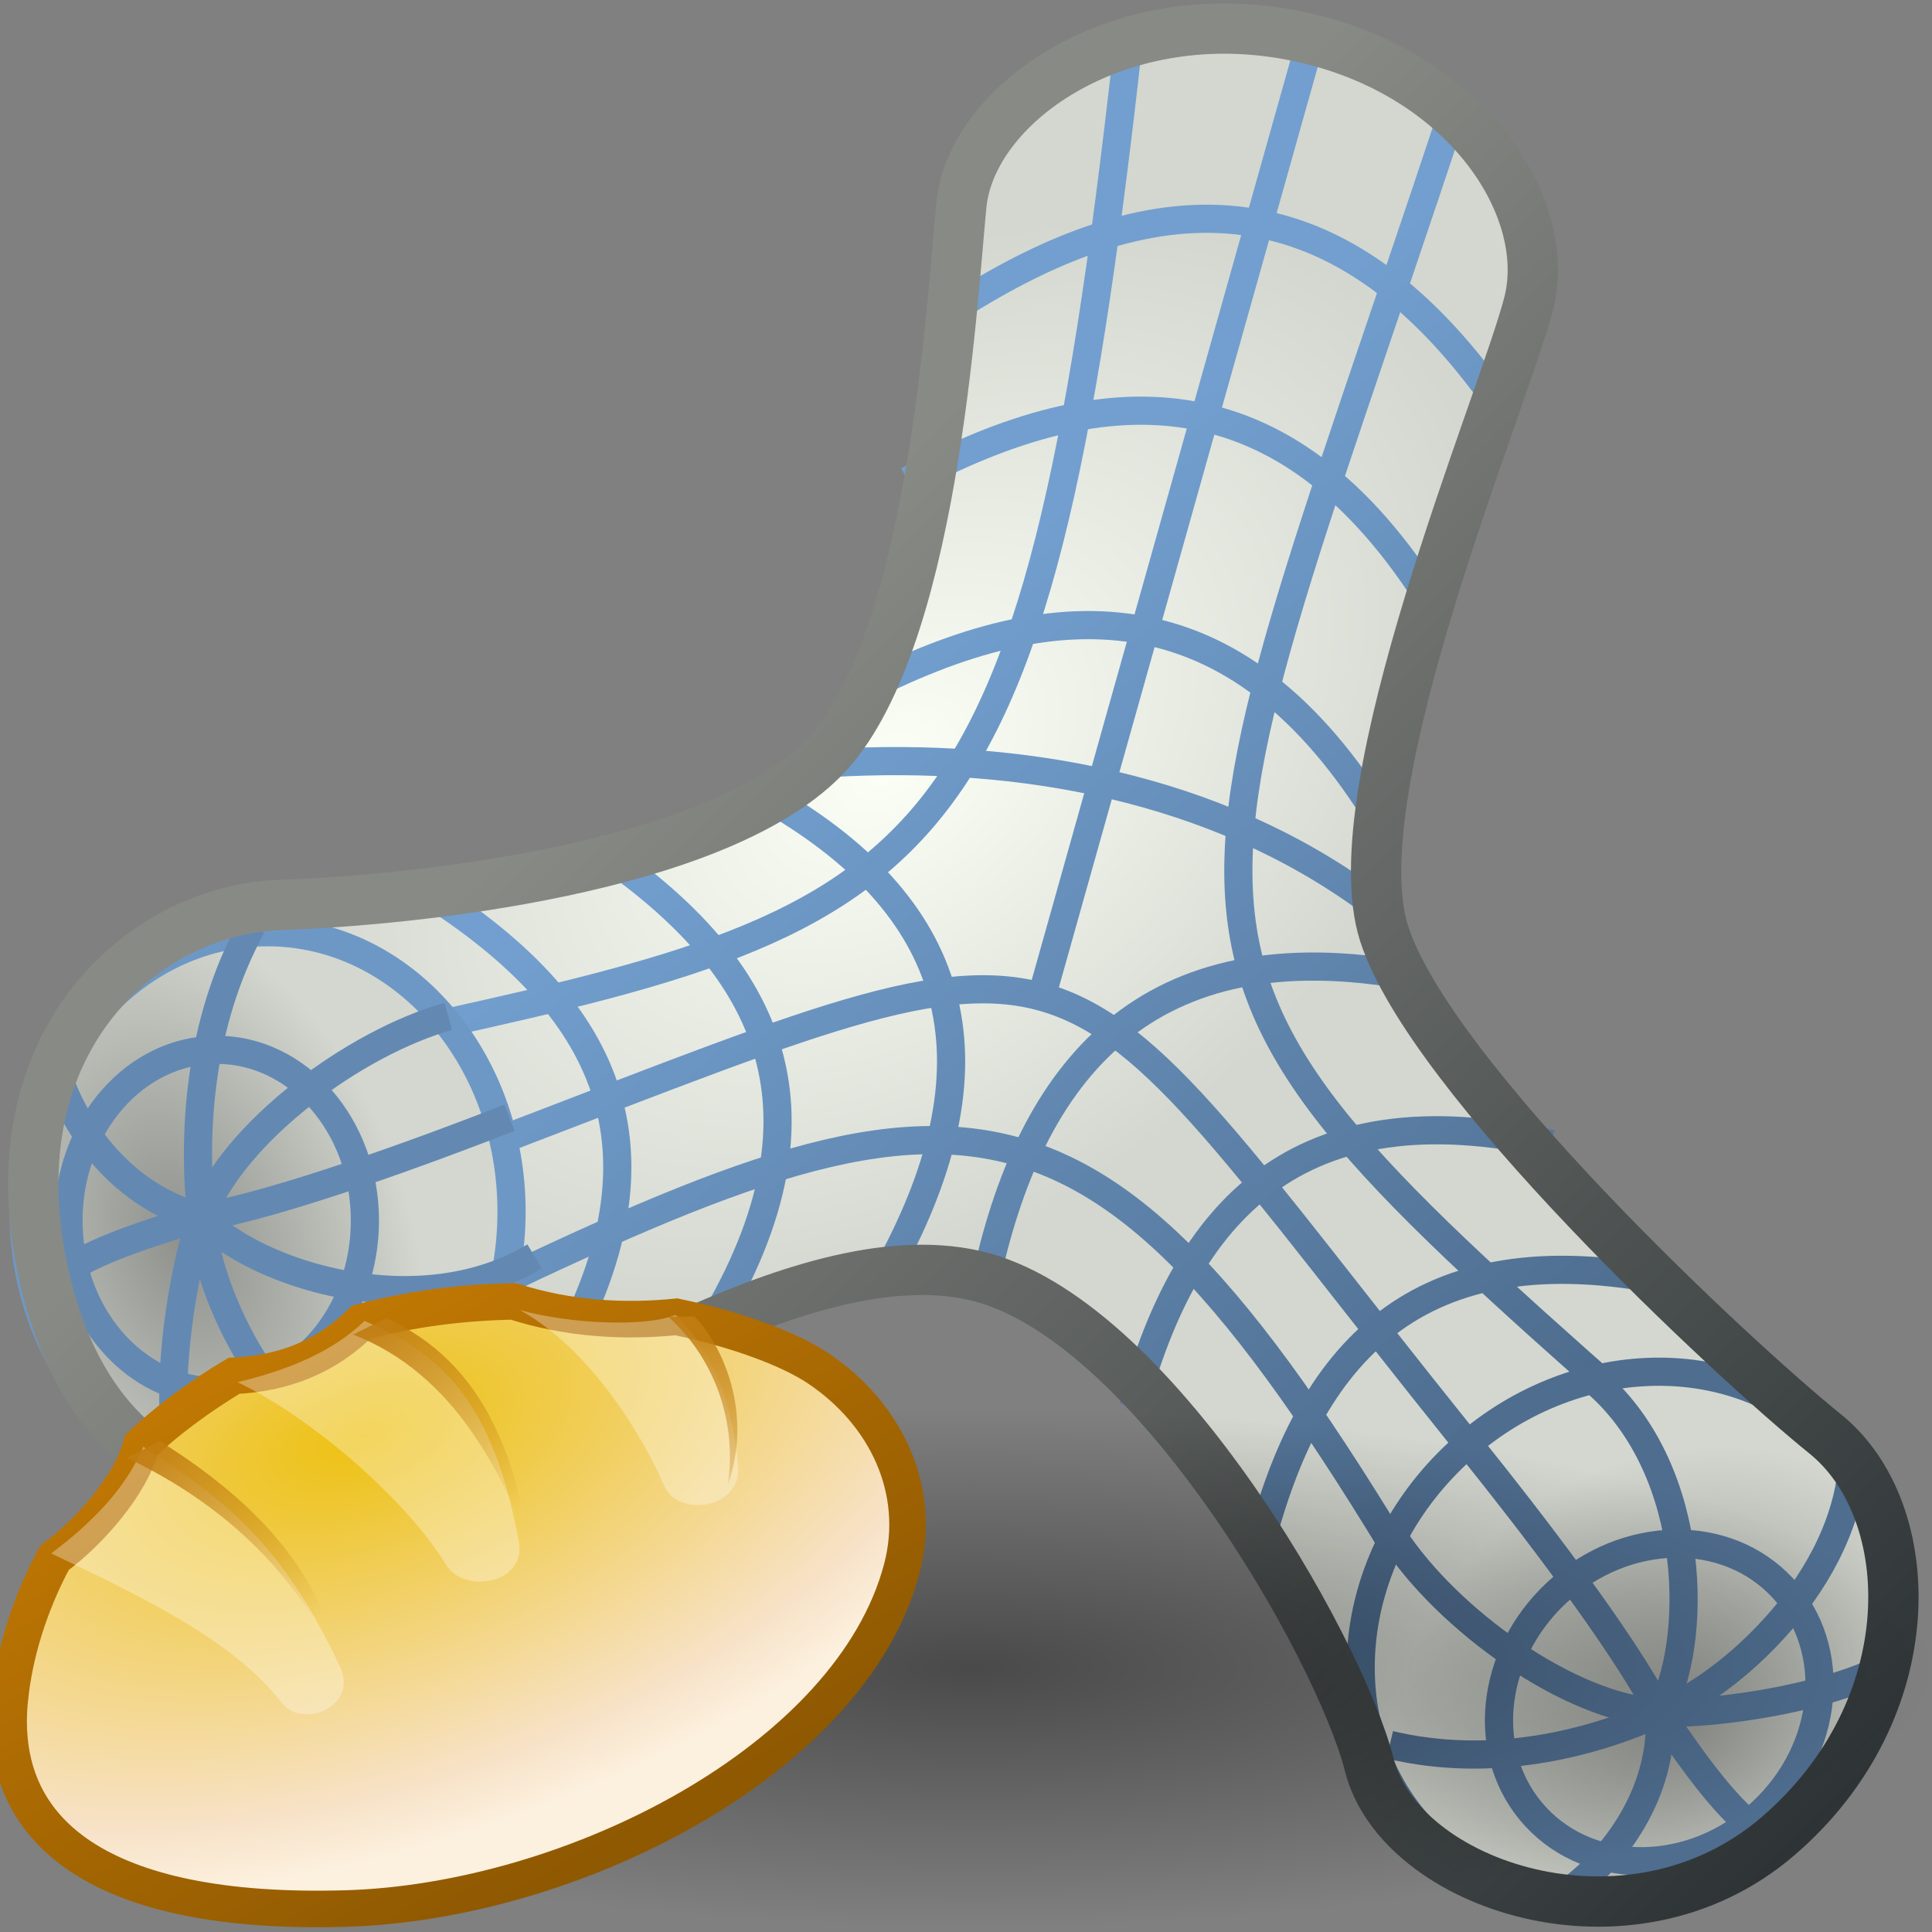 <?xml version="1.0" encoding="UTF-8" standalone="no"?>
<!-- Created with Inkscape (http://www.inkscape.org/) -->

<svg
   width="48.0px"
   height="48.0px"
   viewBox="0 0 48.0 48.0"
   version="1.1"
   id="SVGRoot"
   sodipodi:docname="topoflowbake.svg"
   inkscape:version="1.3-dev (fdc7329b, 2022-05-31)"
   xml:space="preserve"
   xmlns:inkscape="http://www.inkscape.org/namespaces/inkscape"
   xmlns:sodipodi="http://sodipodi.sourceforge.net/DTD/sodipodi-0.dtd"
   xmlns:xlink="http://www.w3.org/1999/xlink"
   xmlns="http://www.w3.org/2000/svg"
   xmlns:svg="http://www.w3.org/2000/svg"><rect x="0" y="0" width="48.0" height="48.0" fill="#808080" stroke="none"/><sodipodi:namedview
     id="namedview1"
     pagecolor="#ffffff"
     bordercolor="#666666"
     borderopacity="1.0"
     inkscape:showpageshadow="2"
     inkscape:pageopacity="0.0"
     inkscape:pagecheckerboard="0"
     inkscape:deskcolor="#d1d1d1"
     inkscape:document-units="px"
     showgrid="true"
     inkscape:zoom="6.7277216"
     inkscape:cx="20.140548"
     inkscape:cy="24.748349"
     inkscape:window-width="2300"
     inkscape:window-height="1232"
     inkscape:window-x="-6"
     inkscape:window-y="-6"
     inkscape:window-maximized="1"
     inkscape:current-layer="layer1"><inkscape:grid
       type="xygrid"
       id="grid1" /></sodipodi:namedview><defs
     id="defs1"><linearGradient
       inkscape:collect="always"
       id="linearGradient65"><stop
         style="stop-color:#fbfff6;stop-opacity:1;"
         offset="0"
         id="stop64" /><stop
         style="stop-color:#d3d7cf;stop-opacity:1;"
         offset="1"
         id="stop65" /></linearGradient><linearGradient
       inkscape:collect="always"
       id="linearGradient63"><stop
         style="stop-color:#000000;stop-opacity:0.424;"
         offset="0"
         id="stop62" /><stop
         style="stop-color:#000000;stop-opacity:0;"
         offset="1"
         id="stop63" /></linearGradient><linearGradient
       inkscape:collect="always"
       id="linearGradient61"><stop
         style="stop-color:#8f918c;stop-opacity:1;"
         offset="0"
         id="stop60" /><stop
         style="stop-color:#d3d7cf;stop-opacity:1"
         offset="1"
         id="stop61" /></linearGradient><linearGradient
       inkscape:collect="always"
       id="linearGradient59"><stop
         style="stop-color:#8f918c;stop-opacity:1;"
         offset="0"
         id="stop58" /><stop
         style="stop-color:#d3d7cf;stop-opacity:1"
         offset="1"
         id="stop59" /></linearGradient><linearGradient
       inkscape:collect="always"
       id="linearGradient50"><stop
         style="stop-color:#8f918c;stop-opacity:1;"
         offset="0"
         id="stop49" /><stop
         style="stop-color:#babdb6;stop-opacity:1;"
         offset="1"
         id="stop50" /></linearGradient><linearGradient
       inkscape:collect="always"
       id="linearGradient40"><stop
         style="stop-color:#888a85;stop-opacity:1"
         offset="0"
         id="stop39" /><stop
         style="stop-color:#2e3436;stop-opacity:1"
         offset="1"
         id="stop40" /></linearGradient><linearGradient
       inkscape:collect="always"
       id="linearGradient23"><stop
         style="stop-color:#729fcf;stop-opacity:1;"
         offset="0"
         id="stop22" /><stop
         style="stop-color:#4d6b8c;stop-opacity:1;"
         offset="1"
         id="stop23" /></linearGradient><linearGradient
       inkscape:collect="always"
       xlink:href="#linearGradient23"
       id="linearGradient24"
       x1="22.041"
       y1="15.85"
       x2="38.605"
       y2="36.139"
       gradientUnits="userSpaceOnUse" /><linearGradient
       inkscape:collect="always"
       xlink:href="#linearGradient23"
       id="linearGradient25"
       gradientUnits="userSpaceOnUse"
       x1="22.041"
       y1="15.85"
       x2="38.605"
       y2="36.139" /><linearGradient
       inkscape:collect="always"
       xlink:href="#linearGradient23"
       id="linearGradient26"
       gradientUnits="userSpaceOnUse"
       x1="22.041"
       y1="15.85"
       x2="38.605"
       y2="36.139" /><linearGradient
       inkscape:collect="always"
       xlink:href="#linearGradient23"
       id="linearGradient27"
       gradientUnits="userSpaceOnUse"
       x1="22.041"
       y1="15.85"
       x2="38.605"
       y2="36.139" /><linearGradient
       inkscape:collect="always"
       xlink:href="#linearGradient23"
       id="linearGradient28"
       gradientUnits="userSpaceOnUse"
       x1="22.041"
       y1="15.85"
       x2="38.605"
       y2="36.139" /><linearGradient
       inkscape:collect="always"
       xlink:href="#linearGradient23"
       id="linearGradient29"
       gradientUnits="userSpaceOnUse"
       x1="22.041"
       y1="15.85"
       x2="38.605"
       y2="36.139" /><linearGradient
       inkscape:collect="always"
       xlink:href="#linearGradient23"
       id="linearGradient30"
       gradientUnits="userSpaceOnUse"
       x1="22.041"
       y1="15.85"
       x2="38.605"
       y2="36.139" /><linearGradient
       inkscape:collect="always"
       xlink:href="#linearGradient23"
       id="linearGradient31"
       gradientUnits="userSpaceOnUse"
       x1="22.041"
       y1="15.85"
       x2="38.605"
       y2="36.139" /><linearGradient
       inkscape:collect="always"
       xlink:href="#linearGradient23"
       id="linearGradient32"
       gradientUnits="userSpaceOnUse"
       x1="22.041"
       y1="15.85"
       x2="38.605"
       y2="36.139" /><linearGradient
       inkscape:collect="always"
       xlink:href="#linearGradient23"
       id="linearGradient33"
       gradientUnits="userSpaceOnUse"
       x1="22.041"
       y1="15.85"
       x2="38.605"
       y2="36.139" /><linearGradient
       inkscape:collect="always"
       xlink:href="#linearGradient23"
       id="linearGradient34"
       gradientUnits="userSpaceOnUse"
       x1="22.041"
       y1="15.85"
       x2="38.605"
       y2="36.139" /><linearGradient
       inkscape:collect="always"
       xlink:href="#linearGradient23"
       id="linearGradient35"
       gradientUnits="userSpaceOnUse"
       x1="22.041"
       y1="15.85"
       x2="38.605"
       y2="36.139" /><linearGradient
       inkscape:collect="always"
       xlink:href="#linearGradient23"
       id="linearGradient36"
       gradientUnits="userSpaceOnUse"
       x1="22.041"
       y1="15.85"
       x2="38.605"
       y2="36.139" /><linearGradient
       inkscape:collect="always"
       xlink:href="#linearGradient23"
       id="linearGradient37"
       gradientUnits="userSpaceOnUse"
       x1="22.041"
       y1="15.85"
       x2="38.605"
       y2="36.139" /><linearGradient
       inkscape:collect="always"
       xlink:href="#linearGradient23"
       id="linearGradient38"
       gradientUnits="userSpaceOnUse"
       x1="22.041"
       y1="15.85"
       x2="38.605"
       y2="36.139" /><linearGradient
       inkscape:collect="always"
       xlink:href="#linearGradient23"
       id="linearGradient39"
       gradientUnits="userSpaceOnUse"
       x1="22.041"
       y1="15.85"
       x2="38.605"
       y2="36.139" /><linearGradient
       inkscape:collect="always"
       xlink:href="#linearGradient40"
       id="linearGradient41"
       x1="17.174"
       y1="16.47"
       x2="45.513"
       y2="45.008"
       gradientUnits="userSpaceOnUse" /><radialGradient
       inkscape:collect="always"
       xlink:href="#linearGradient61"
       id="radialGradient50"
       cx="59.677"
       cy="-1.634"
       fx="59.677"
       fy="-1.634"
       r="6.749"
       gradientTransform="matrix(-0.939,-0.176,0.204,-1.092,116.054,7.103)"
       gradientUnits="userSpaceOnUse" /><radialGradient
       inkscape:collect="always"
       xlink:href="#linearGradient50"
       id="radialGradient50-3"
       cx="59.677"
       cy="-1.634"
       fx="59.677"
       fy="-1.634"
       r="6.749"
       gradientTransform="matrix(1,0,0,1.111,0,0.224)"
       gradientUnits="userSpaceOnUse" /><radialGradient
       inkscape:collect="always"
       xlink:href="#linearGradient59"
       id="radialGradient51"
       cx="4.715"
       cy="30.758"
       fx="4.715"
       fy="30.758"
       r="6.561"
       gradientTransform="matrix(0.816,-0.291,0.442,1.241,-12.943,-5.952)"
       gradientUnits="userSpaceOnUse" /><radialGradient
       inkscape:collect="always"
       xlink:href="#linearGradient63"
       id="radialGradient63"
       cx="24.451"
       cy="41.136"
       fx="24.451"
       fy="41.136"
       r="20.141"
       gradientTransform="matrix(1.185,0,0,0.319,-4.809,28.303)"
       gradientUnits="userSpaceOnUse" /><radialGradient
       inkscape:collect="always"
       xlink:href="#linearGradient65"
       id="radialGradient65"
       cx="26.448"
       cy="13.04"
       fx="26.448"
       fy="13.04"
       r="23.306"
       gradientTransform="matrix(0.577,-0.429,0.29,0.391,3.001,25.283)"
       gradientUnits="userSpaceOnUse" /><linearGradient
       inkscape:collect="always"
       id="linearGradient3626"><stop
         style="stop-color:#c17d11;stop-opacity:1;"
         offset="0"
         id="stop3628" /><stop
         style="stop-color:#c17d11;stop-opacity:0;"
         offset="1"
         id="stop3630" /></linearGradient><linearGradient
       id="linearGradient3608"><stop
         style="stop-color:#c17803;stop-opacity:1"
         offset="0"
         id="stop3610" /><stop
         style="stop-color:#8f5902;stop-opacity:1;"
         offset="1"
         id="stop3612" /></linearGradient><linearGradient
       id="linearGradient3598"><stop
         style="stop-color:#edc112;stop-opacity:1;"
         offset="0"
         id="stop3600" /><stop
         id="stop3606"
         offset="0.851"
         style="stop-color:#f7e2c7;stop-opacity:1;" /><stop
         style="stop-color:#fcf0de;stop-opacity:1;"
         offset="1"
         id="stop3602" /></linearGradient><inkscape:perspective
       sodipodi:type="inkscape:persp3d"
       inkscape:vp_x="0 : 24 : 1"
       inkscape:vp_y="0 : 1000 : 0"
       inkscape:vp_z="48 : 24 : 1"
       inkscape:persp3d-origin="24 : 16 : 1"
       id="perspective4016" /><radialGradient
       inkscape:collect="always"
       xlink:href="#linearGradient3598"
       id="radialGradient3604"
       cx="19.916"
       cy="14.689"
       fx="19.916"
       fy="14.689"
       r="23.702"
       gradientTransform="matrix(0.843,-0.29,0.154,0.447,62.166,28.457)"
       gradientUnits="userSpaceOnUse" /><linearGradient
       inkscape:collect="always"
       xlink:href="#linearGradient3608"
       id="linearGradient3614"
       x1="14.772"
       y1="13.82"
       x2="29.985"
       y2="41.059"
       gradientUnits="userSpaceOnUse"
       gradientTransform="matrix(0.529,0,0,0.529,71.089,19.265)" /><linearGradient
       inkscape:collect="always"
       xlink:href="#linearGradient3626"
       id="linearGradient3632"
       x1="18.286"
       y1="12.952"
       x2="26.19"
       y2="23.476"
       gradientUnits="userSpaceOnUse"
       gradientTransform="matrix(0.529,0,0,0.529,71.29,19.164)" /><linearGradient
       inkscape:collect="always"
       xlink:href="#linearGradient3626"
       id="linearGradient3636"
       gradientUnits="userSpaceOnUse"
       gradientTransform="matrix(0.464,0.254,-0.254,0.464,84.315,14.878)"
       x1="18.286"
       y1="12.952"
       x2="26.19"
       y2="23.476" /><linearGradient
       inkscape:collect="always"
       xlink:href="#linearGradient3626"
       id="linearGradient3640"
       gradientUnits="userSpaceOnUse"
       gradientTransform="matrix(0.529,0,0,0.529,65.093,22.54)"
       x1="18.286"
       y1="12.952"
       x2="26.19"
       y2="23.476" /></defs><g
     inkscape:label="Layer 1"
     inkscape:groupmode="layer"
     id="layer1"><path
       style="fill:url(#radialGradient65);fill-rule:evenodd;stroke:none;stroke-width:1px;stroke-linecap:butt;stroke-linejoin:miter;stroke-opacity:1;fill-opacity:1"
       d="m 23.884,5.102 c 0.244,-2.506 3.096,-4.524 7.914,-3.806 4.818,0.717 6.81,3.805 6.182,6.244 -0.628,2.439 -4.733,12.092 -3.592,15.653 1.141,3.56 9.274,10.466 11.621,12.362 2.347,1.896 1.853,7.042 -1.838,10.213 C 40.48,48.938 34.632,46.687 33.951,44.446 33.269,42.205 28.572,32.664 24.199,31.685 19.826,30.707 13.536,35.301 9.774,36.665 6.011,38.029 2.022,36.759 1,31.239 -0.022,25.72 3.653,22.595 6.959,22.483 10.266,22.371 18.966,21.011 20.887,19.211 22.807,17.41 23.64,7.608 23.884,5.102 Z"
       id="path1"
       sodipodi:nodetypes="zzzzzzzzzzzzz" /><g
       id="g20"
       style="stroke:url(#linearGradient24);stroke-width:0.711;stroke-linecap:butt;stroke-dasharray:none"
       transform="matrix(0.984,0,0,0.984,0.377,0.377)"><path
         style="fill:none;fill-rule:evenodd;stroke:url(#linearGradient25);stroke-width:0.711;stroke-linecap:butt;stroke-linejoin:miter;stroke-opacity:1;stroke-dasharray:none"
         d="M 9.29,25.789 C 23.19,22.771 25.714,22.101 28.093,0.818"
         id="path4"
         sodipodi:nodetypes="cc" /><path
         style="fill:none;fill-rule:evenodd;stroke:url(#linearGradient26);stroke-width:0.711;stroke-linecap:butt;stroke-linejoin:miter;stroke-opacity:1;stroke-dasharray:none"
         d="M 10.628,32.775 C 24.473,26.051 27.416,25.765 36.416,41.396"
         id="path6"
         sodipodi:nodetypes="cc" /><path
         style="fill:none;fill-rule:evenodd;stroke:url(#linearGradient27);stroke-width:0.711;stroke-linecap:butt;stroke-linejoin:miter;stroke-opacity:1;stroke-dasharray:none"
         d="m 12.486,28.316 c 15.903,-6.088 13.171,-5.742 25.12,8.918"
         id="path7"
         sodipodi:nodetypes="cc" /><path
         style="fill:none;fill-rule:evenodd;stroke:url(#linearGradient28);stroke-width:0.711;stroke-linecap:butt;stroke-linejoin:miter;stroke-opacity:1;stroke-dasharray:none"
         d="M 42.065,36.268 C 27.546,23.507 28.926,24.652 36.268,2.527"
         id="path9"
         sodipodi:nodetypes="cc" /><path
         style="fill:none;fill-rule:evenodd;stroke:url(#linearGradient29);stroke-width:0.711;stroke-linecap:butt;stroke-linejoin:miter;stroke-dasharray:none;stroke-opacity:1"
         d="M 25.861,24.981 32.552,1.189"
         id="path10"
         sodipodi:nodetypes="cc" /><path
         style="fill:none;fill-rule:evenodd;stroke:url(#linearGradient30);stroke-width:0.711;stroke-linecap:butt;stroke-linejoin:miter;stroke-opacity:1;stroke-dasharray:none"
         d="M 23.782,7.358 C 28.593,4.296 33.238,3.796 37.457,9.81"
         id="path11"
         sodipodi:nodetypes="cc" /><path
         style="fill:none;fill-rule:evenodd;stroke:url(#linearGradient31);stroke-width:0.711;stroke-linecap:butt;stroke-linejoin:miter;stroke-opacity:1;stroke-dasharray:none"
         d="M 22.538,11.754 C 27.562,9.055 32.231,8.898 35.995,15.207"
         id="path12"
         sodipodi:nodetypes="cc" /><path
         style="fill:none;fill-rule:evenodd;stroke:url(#linearGradient32);stroke-width:0.711;stroke-linecap:butt;stroke-linejoin:miter;stroke-opacity:1;stroke-dasharray:none"
         d="m 21.282,17.097 c 5.056,-2.638 9.726,-2.739 13.415,3.614"
         id="path13"
         sodipodi:nodetypes="cc" /><path
         style="fill:none;fill-rule:evenodd;stroke:url(#linearGradient33);stroke-width:0.711;stroke-linecap:butt;stroke-linejoin:miter;stroke-dasharray:none;stroke-opacity:1"
         d="m 24.419,32.384 c 1.08,-5.599 3.982,-9.243 10.496,-8.178"
         id="path14"
         sodipodi:nodetypes="cc" /><path
         style="fill:none;fill-rule:evenodd;stroke:url(#linearGradient34);stroke-width:0.711;stroke-linecap:butt;stroke-linejoin:miter;stroke-opacity:1;stroke-dasharray:none"
         d="m 28.228,35.141 c 1.339,-4.933 4.118,-8.07 10.562,-6.639"
         id="path15"
         sodipodi:nodetypes="cc" /><path
         style="fill:none;fill-rule:evenodd;stroke:url(#linearGradient35);stroke-width:0.711;stroke-linecap:butt;stroke-linejoin:miter;stroke-opacity:1;stroke-dasharray:none"
         d="m 31.408,38.734 c 1.24,-4.911 3.939,-8.067 10.349,-6.76"
         id="path16"
         sodipodi:nodetypes="cc" /><path
         style="fill:none;fill-rule:evenodd;stroke:url(#linearGradient36);stroke-width:0.711;stroke-linecap:butt;stroke-linejoin:miter;stroke-dasharray:none;stroke-opacity:1"
         d="m 18.856,19.677 c 4.956,2.771 6.105,6.646 3.207,11.961"
         id="path17"
         sodipodi:nodetypes="cc" /><path
         style="fill:none;fill-rule:evenodd;stroke:url(#linearGradient37);stroke-width:0.711;stroke-linecap:butt;stroke-linejoin:miter;stroke-opacity:1;stroke-dasharray:none"
         d="m 14.628,21 c 4.245,2.847 6.329,6.483 2.911,12.131"
         id="path18"
         sodipodi:nodetypes="cc" /><path
         style="fill:none;fill-rule:evenodd;stroke:url(#linearGradient38);stroke-width:0.711;stroke-linecap:butt;stroke-linejoin:miter;stroke-opacity:1;stroke-dasharray:none"
         d="m 10.503,22.194 c 4.256,2.746 6.383,6.313 3.094,11.968"
         id="path19"
         sodipodi:nodetypes="cc" /><path
         style="fill:none;fill-rule:evenodd;stroke:url(#linearGradient39);stroke-width:0.711;stroke-linecap:butt;stroke-linejoin:miter;stroke-opacity:1;stroke-dasharray:none"
         d="m 20.613,18.88 c 4.742,-0.269 9.654,0.601 13.563,3.466"
         id="path20"
         sodipodi:nodetypes="cc" /></g><ellipse
       style="color:#000000;font-variation-settings:normal;overflow:visible;opacity:1;fill:url(#radialGradient51);fill-opacity:1;stroke:#6d98c6;stroke-width:0.7;stroke-linecap:butt;stroke-linejoin:miter;stroke-miterlimit:4;stroke-dasharray:none;stroke-dashoffset:0;stroke-opacity:1;stop-color:#000000;stop-opacity:1"
       id="path2"
       cx="6.648"
       cy="30.103"
       rx="6.061"
       ry="6.942" /><ellipse
       style="color:#000000;overflow:visible;fill:url(#radialGradient50);stroke:#4f6d8f;stroke-width:0.7;stroke-linecap:butt;stroke-linejoin:miter;stop-color:#000000;font-variation-settings:normal;opacity:1;fill-opacity:1;stroke-miterlimit:4;stroke-dasharray:none;stroke-dashoffset:0;stroke-opacity:1;stop-opacity:1"
       id="circle2"
       cx="57.347"
       cy="-2.028"
       rx="6.249"
       ry="6.996"
       transform="rotate(47.179)" /><path
       style="fill:none;fill-rule:evenodd;stroke:#4f6d8f;stroke-width:0.7;stroke-linecap:butt;stroke-linejoin:miter;stroke-opacity:1;stroke-dasharray:none"
       d="m 34.633,38.2 c 1.321,2.021 4.349,4.235 6.602,4.353"
       id="path41"
       sodipodi:nodetypes="cc" /><path
       style="fill:none;fill-rule:evenodd;stroke:#4f6d8f;stroke-width:0.7;stroke-linecap:butt;stroke-linejoin:miter;stroke-opacity:1;stroke-dasharray:none"
       d="m 36.577,35.993 c 1.373,1.706 3.771,4.813 4.657,6.561"
       id="path42"
       sodipodi:nodetypes="cc" /><path
       style="fill:none;fill-rule:evenodd;stroke:#4f6d8f;stroke-width:0.7;stroke-linecap:butt;stroke-linejoin:miter;stroke-opacity:1;stroke-dasharray:none"
       d="m 39.678,34.364 c 2.529,2.231 2.51,6.495 1.557,8.19"
       id="path43"
       sodipodi:nodetypes="cc" /><path
       style="fill:none;fill-rule:evenodd;stroke:#4f6d8f;stroke-width:0.7;stroke-linecap:butt;stroke-linejoin:miter;stroke-opacity:1;stroke-dasharray:none"
       d="m 34.528,43.35 c 2.529,0.602 4.98,-0.022 6.707,-0.797"
       id="path44"
       sodipodi:nodetypes="cc" /><path
       style="fill:none;fill-rule:evenodd;stroke:#4f6d8f;stroke-width:0.7;stroke-linecap:butt;stroke-linejoin:miter;stroke-opacity:1;stroke-dasharray:none"
       d="m 38.995,46.976 c 1.111,-0.817 2.352,-2.439 2.24,-4.423"
       id="path45"
       sodipodi:nodetypes="cc" /><path
       style="fill:none;fill-rule:evenodd;stroke:#4f6d8f;stroke-width:0.7;stroke-linecap:butt;stroke-linejoin:miter;stroke-opacity:1;stroke-dasharray:none"
       d="m 43.777,45.557 c -0.781,-0.501 -1.589,-1.598 -2.542,-3.004"
       id="path46"
       sodipodi:nodetypes="cc" /><path
       style="fill:none;fill-rule:evenodd;stroke:#4f6d8f;stroke-width:0.7;stroke-linecap:butt;stroke-linejoin:miter;stroke-opacity:1;stroke-dasharray:none"
       d="m 46.877,41.406 c -1.57,0.812 -4.269,1.187 -5.643,1.148"
       id="path47"
       sodipodi:nodetypes="cc" /><path
       style="fill:none;fill-rule:evenodd;stroke:#4f6d8f;stroke-width:0.7;stroke-linecap:butt;stroke-linejoin:miter;stroke-opacity:1;stroke-dasharray:none"
       d="m 46.037,36.151 c -0.098,3.125 -3.113,5.759 -4.802,6.403"
       id="path48"
       sodipodi:nodetypes="cc" /><ellipse
       style="color:#000000;font-variation-settings:normal;overflow:visible;opacity:1;fill:none;fill-opacity:1;stroke:#4f6d8f;stroke-width:0.7;stroke-linecap:butt;stroke-linejoin:miter;stroke-miterlimit:4;stroke-dasharray:none;stroke-dashoffset:0;stroke-opacity:1;stop-color:#000000;stop-opacity:1"
       id="ellipse48"
       cx="59.053"
       cy="-1.455"
       rx="3.733"
       ry="4.18"
       transform="matrix(0.68,0.733,-0.734,0.68,0,0)" /><path
       style="fill:none;fill-rule:evenodd;stroke:#6389b3;stroke-width:0.7;stroke-linecap:butt;stroke-linejoin:miter;stroke-opacity:1;stroke-dasharray:none"
       d="M 11.138,25.251 C 8.814,25.905 5.793,28.129 5.004,30.242"
       id="path51"
       sodipodi:nodetypes="cc" /><path
       style="fill:none;fill-rule:evenodd;stroke:#6389b3;stroke-width:0.7;stroke-linecap:butt;stroke-linejoin:miter;stroke-opacity:1;stroke-dasharray:none"
       d="m 12.66,27.769 c -2.039,0.798 -5.723,2.153 -7.656,2.473"
       id="path52"
       sodipodi:nodetypes="cc" /><path
       style="fill:none;fill-rule:evenodd;stroke:#6389b3;stroke-width:0.7;stroke-linecap:butt;stroke-linejoin:miter;stroke-opacity:1;stroke-dasharray:none"
       d="M 13.283,31.215 C 10.395,32.958 6.334,31.66 5.004,30.242"
       id="path53"
       sodipodi:nodetypes="cc" /><path
       style="fill:none;fill-rule:evenodd;stroke:#6389b3;stroke-width:0.7;stroke-linecap:butt;stroke-linejoin:miter;stroke-dasharray:none;stroke-opacity:1"
       d="M 6.257,23.01 C 4.923,25.446 4.783,28.203 5.004,30.255"
       id="path54"
       sodipodi:nodetypes="cc" /><path
       style="fill:none;fill-rule:evenodd;stroke:#6389b3;stroke-width:0.7;stroke-linecap:butt;stroke-linejoin:miter;stroke-opacity:1;stroke-dasharray:none"
       d="m 1.457,26.777 c 0.446,1.305 1.62,2.976 3.546,3.464"
       id="path55"
       sodipodi:nodetypes="cc" /><path
       style="fill:none;fill-rule:evenodd;stroke:#6389b3;stroke-width:0.7;stroke-linecap:butt;stroke-linejoin:miter;stroke-opacity:1;stroke-dasharray:none"
       d="m 1.375,31.765 c 0.713,-0.595 2.002,-1.036 3.628,-1.523"
       id="path56"
       sodipodi:nodetypes="cc" /><path
       style="fill:none;fill-rule:evenodd;stroke:#6389b3;stroke-width:0.7;stroke-linecap:butt;stroke-linejoin:miter;stroke-opacity:1;stroke-dasharray:none"
       d="M 4.405,35.969 C 4.101,34.228 4.554,31.54 5.004,30.242"
       id="path57"
       sodipodi:nodetypes="cc" /><path
       style="fill:none;fill-rule:evenodd;stroke:#6389b3;stroke-width:0.7;stroke-linecap:butt;stroke-linejoin:miter;stroke-opacity:1;stroke-dasharray:none"
       d="M 9.67,36.744 C 6.719,35.713 5.111,32.046 5.004,30.242"
       id="path58"
       sodipodi:nodetypes="cc" /><ellipse
       style="color:#000000;font-variation-settings:normal;overflow:visible;opacity:1;fill:none;fill-opacity:1;stroke:#6389b3;stroke-width:0.7;stroke-linecap:butt;stroke-linejoin:miter;stroke-miterlimit:4;stroke-dasharray:none;stroke-dashoffset:0;stroke-opacity:1;stop-color:#000000;stop-opacity:1"
       id="ellipse58"
       cx="5.384"
       cy="30.326"
       rx="3.682"
       ry="4.244" /><path
       style="fill:none;fill-rule:evenodd;stroke:url(#linearGradient41);stroke-width:1.25;stroke-linecap:butt;stroke-linejoin:miter;stroke-dasharray:none;stroke-opacity:1"
       d="M 23.884,5.102 C 24.128,2.596 27.712,0.066 32.017,0.857 36.323,1.647 38.608,5.101 37.98,7.54 37.352,9.979 33.247,19.632 34.388,23.193 c 1.141,3.56 8.616,10.539 10.963,12.436 2.347,1.896 2.511,6.823 -1.18,9.993 -3.691,3.17 -9.393,1.212 -10.147,-1.76 C 33.269,40.889 28.572,32.664 24.199,31.685 19.826,30.707 13.536,35.301 9.774,36.665 6.011,38.029 2.022,36.759 1,31.239 -0.022,25.72 3.653,22.595 6.959,22.483 10.266,22.371 17.723,21.597 20.448,18.845 23.173,16.094 23.64,7.608 23.884,5.102 Z"
       id="path3"
       sodipodi:nodetypes="zzzzzzzzzzzzz" /><ellipse
       style="color:#000000;font-variation-settings:normal;overflow:visible;opacity:1;fill:url(#radialGradient63);fill-opacity:1;stroke:none;stroke-width:1.25;stroke-linecap:butt;stroke-linejoin:miter;stroke-miterlimit:4;stroke-dasharray:none;stroke-dashoffset:0;stroke-opacity:1;stop-color:#000000;stop-opacity:1"
       id="path61"
       cx="24.154"
       cy="41.433"
       rx="23.857"
       ry="6.429" /><g
       id="g65"
       transform="matrix(0.908,0,0,0.907,-64.74,9.148)"
       style="stroke-width:1.102"><path
         style="fill:url(#radialGradient3604);fill-opacity:1;stroke:url(#linearGradient3614);stroke-width:1.001px;stroke-linecap:butt;stroke-linejoin:miter;stroke-opacity:1"
         d="m 71.57,36.431 c -0.386,3.679 2.481,5.95 9.165,5.763 6.241,-0.174 13.866,-4.089 15.24,-9.314 0.562,-2.135 -0.422,-4.24 -2.303,-5.495 -0.739,-0.493 -2.125,-1.036 -3.866,-1.4 -1.382,0.139 -2.926,0.071 -4.457,-0.423 -1.359,0.024 -2.774,0.193 -4.167,0.568 -0.95,0.948 -2.128,1.41 -3.481,1.47 -0.94,0.563 -1.847,1.238 -2.534,1.891 -0.27,1.074 -1.404,2.385 -2.377,3.096 -0.712,1.327 -1.096,2.661 -1.22,3.844 z"
         id="path4528"
         sodipodi:nodetypes="csssccccccs" /><path
         style="fill:#ffffff;fill-opacity:0.32;stroke:none;stroke-width:1.102"
         d="m 72.701,32.465 c 2.737,1.308 5.016,2.435 6.298,4.081 0.594,0.763 2.1,0.092 1.612,-0.957 -1.649,-3.548 -3.308,-4.669 -5.391,-6.046 -0.467,1.123 -1.382,2.067 -2.519,2.922 z"
         id="path3616"
         sodipodi:nodetypes="csscc" /><path
         sodipodi:nodetypes="csscc"
         id="path3618"
         d="m 77.8,27.775 c 2.051,0.982 4.639,3.247 5.702,4.998 0.502,0.827 2.206,0.513 1.995,-0.625 -0.713,-3.855 -2.1,-5.133 -4.223,-6.05 -0.876,0.844 -2.091,1.346 -3.475,1.677 z"
         style="fill:#ffffff;fill-opacity:0.32;stroke:none;stroke-width:1.102" /><path
         style="fill:#ffffff;fill-opacity:0.32;stroke:none;stroke-width:1.102"
         d="m 85.518,25.796 c 1.993,1.095 3.441,3.604 3.951,4.808 0.377,0.891 2.118,0.642 2.027,-0.512 -0.092,-1.169 -0.448,-2.925 -1.709,-4.162 -0.821,0.344 -2.919,0.248 -4.269,-0.133 z"
         id="path3622"
         sodipodi:nodetypes="csscc" /><path
         style="fill:url(#linearGradient3632);fill-opacity:1;stroke:none;stroke-width:1.102"
         d="m 80.964,26.47 c 2.827,1.105 4.047,3.852 4.837,5.744 -0.463,-2.476 -1.252,-4.956 -3.93,-6.197 z"
         id="path3624"
         sodipodi:nodetypes="cccc" /><path
         sodipodi:nodetypes="cccc"
         id="path3634"
         d="m 89.587,25.985 c 1.141,1.018 1.899,2.703 1.631,4.591 0.683,-1.941 -0.126,-3.789 -0.92,-4.603 l -0.711,0.012 z"
         style="fill:url(#linearGradient3636);fill-opacity:1;stroke:none;stroke-width:1.102" /><path
         sodipodi:nodetypes="cccc"
         id="path3638"
         d="m 74.767,29.845 c 3.482,1.659 5.105,4.053 5.895,5.945 -0.463,-2.476 -1.957,-4.502 -4.988,-6.399 z"
         style="fill:url(#linearGradient3640);fill-opacity:1;stroke:none;stroke-width:1.102" /></g></g></svg>
